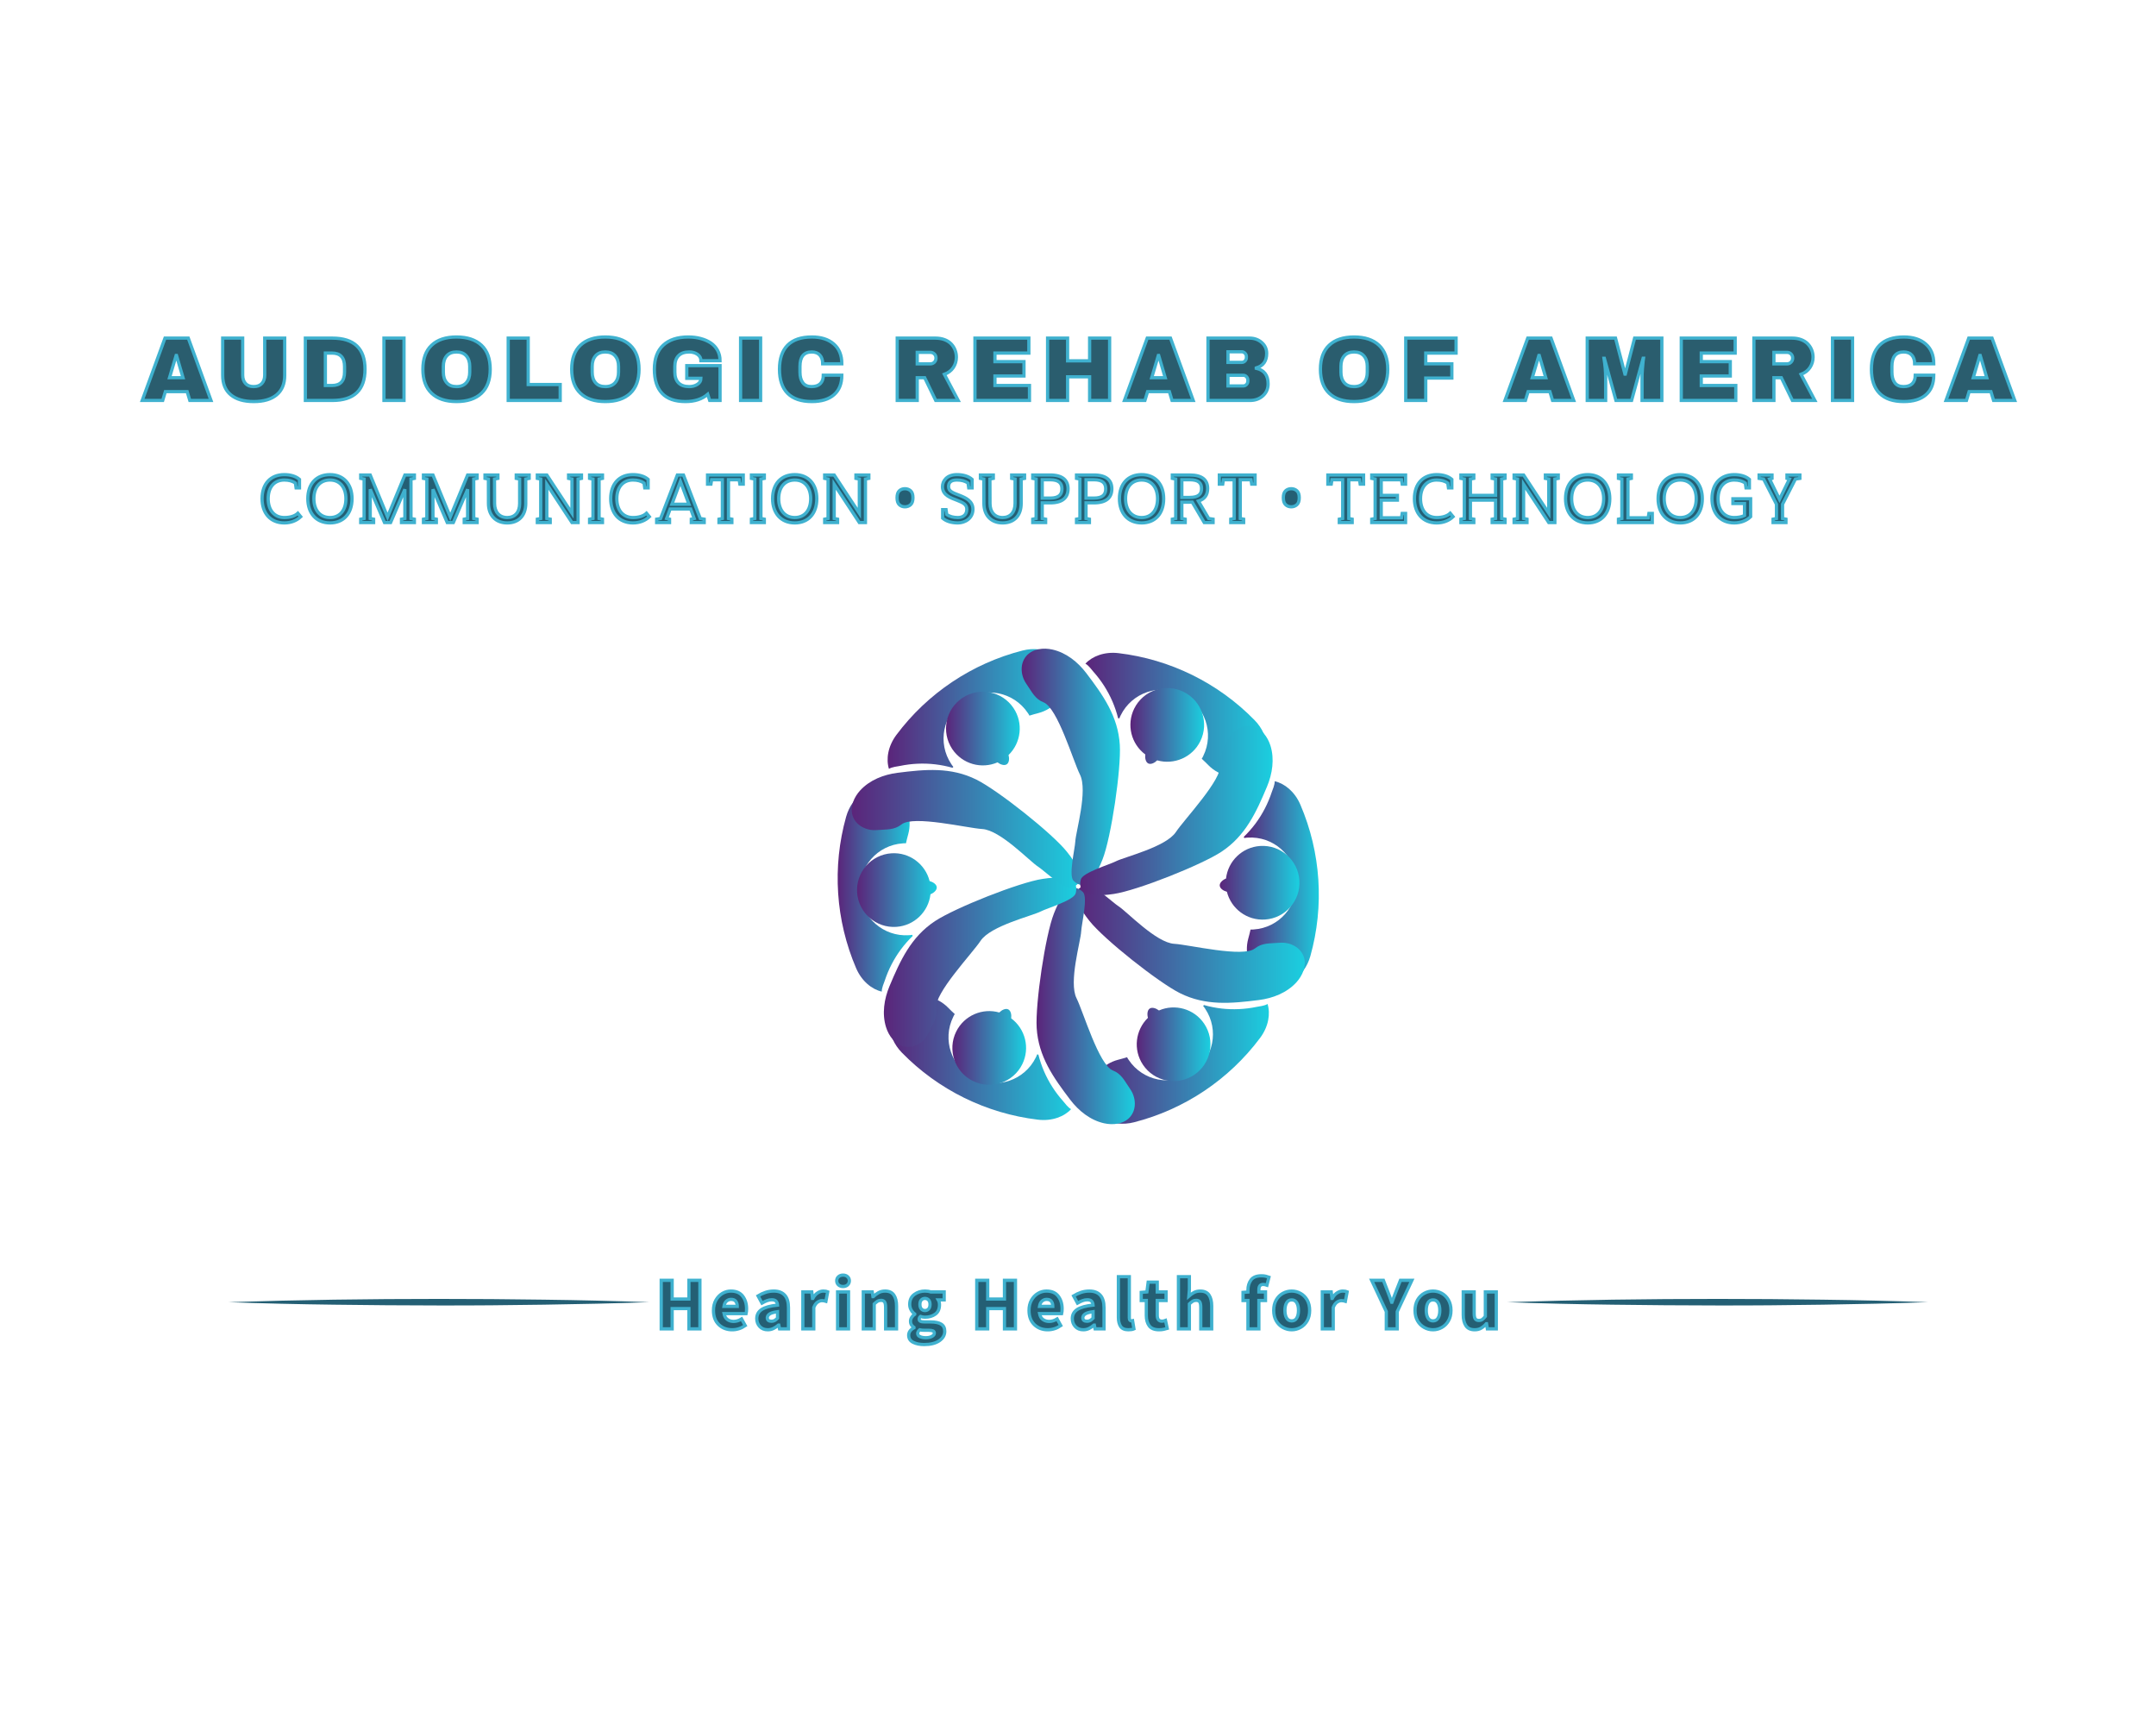 <?xml version="1.0" encoding="UTF-8" standalone="no" ?>
<!DOCTYPE svg PUBLIC "-//W3C//DTD SVG 1.1//EN" "http://www.w3.org/Graphics/SVG/1.1/DTD/svg11.dtd">
<svg xmlns="http://www.w3.org/2000/svg" xmlns:xlink="http://www.w3.org/1999/xlink" version="1.1" width="1280" height="1024" viewBox="0 0 1280 1024" xml:space="preserve">
<desc>Created with Fabric.js 5.3.0</desc>
<defs>
</defs>
<g transform="matrix(1 0 0 1 640 512)" id="background-logo"  >
<rect style="stroke: none; stroke-width: 0; stroke-dasharray: none; stroke-linecap: butt; stroke-dashoffset: 0; stroke-linejoin: miter; stroke-miterlimit: 4; fill: rgb(255,255,255); fill-rule: nonzero; opacity: 1;"  paint-order="stroke"  x="-640" y="-512" rx="0" ry="0" width="1280" height="1024" />
</g>
<g transform="matrix(1.921 0 0 1.921 640.292 219.206)" id="text-logo"  >
<g style=""  paint-order="stroke"   >
		<g transform="matrix(1 0 0 1 0 0)" id="text-logo-path-0"  >
<path style="stroke: rgb(63,177,207); stroke-width: 1; stroke-dasharray: none; stroke-linecap: butt; stroke-dashoffset: 0; stroke-linejoin: miter; stroke-miterlimit: 4; fill: rgb(42,93,110); fill-rule: nonzero; opacity: 1;"  paint-order="stroke"  transform=" translate(-289.63, 9.635)" d="M 6.6 0 L 0.27 0 L 7.31 -19.26 L 14.51 -19.26 L 21.53 0 L 14.98 0 L 14.16 -2.72 L 7.42 -2.72 L 6.6 0 Z M 10.75 -13.89 L 8.71 -7.03 L 12.88 -7.03 L 10.87 -13.89 L 10.75 -13.89 Z M 25.14 -7.75 L 25.14 -7.75 L 25.14 -19.26 L 31.32 -19.26 L 31.32 -7.83 Q 31.32 -6.22 32.19 -5.25 Q 33.06 -4.28 34.71 -4.28 Q 36.37 -4.28 37.25 -5.25 Q 38.13 -6.22 38.13 -7.83 L 38.13 -7.83 L 38.13 -19.26 L 44.31 -19.26 L 44.31 -7.75 Q 44.31 -3.8 41.81 -1.73 Q 39.32 0.34 34.74 0.34 Q 30.16 0.34 27.65 -1.73 Q 25.14 -3.8 25.14 -7.75 Z M 59.03 0 L 50.69 0 L 50.69 -19.26 L 59.03 -19.26 Q 69.13 -19.26 69.13 -9.64 L 69.13 -9.64 Q 69.13 0 59.03 0 L 59.03 0 Z M 56.87 -14.64 L 56.87 -4.62 L 58.92 -4.62 Q 62.8 -4.62 62.8 -8.79 L 62.8 -8.79 L 62.8 -10.47 Q 62.8 -14.64 58.92 -14.64 L 58.92 -14.64 L 56.87 -14.64 Z M 81.18 0 L 74.98 0 L 74.98 -19.26 L 81.18 -19.26 L 81.18 0 Z M 89.72 -2.21 Q 87.01 -4.76 87.01 -9.64 Q 87.01 -14.52 89.71 -17.06 Q 92.41 -19.61 97.4 -19.61 Q 102.39 -19.61 105.11 -17.06 Q 107.82 -14.52 107.82 -9.64 Q 107.82 -4.76 105.11 -2.21 Q 102.39 0.34 97.4 0.34 L 97.4 0.34 Q 92.43 0.34 89.72 -2.21 Z M 93.34 -10.53 L 93.34 -8.74 Q 93.34 -6.69 94.38 -5.48 Q 95.42 -4.28 97.4 -4.28 Q 99.39 -4.28 100.44 -5.49 Q 101.49 -6.7 101.49 -8.74 L 101.49 -8.74 L 101.49 -10.53 Q 101.49 -12.56 100.44 -13.77 Q 99.39 -14.98 97.4 -14.98 Q 95.42 -14.98 94.38 -13.78 Q 93.34 -12.58 93.34 -10.53 L 93.34 -10.53 Z M 129.45 0 L 113.38 0 L 113.38 -19.26 L 119.56 -19.26 L 119.56 -4.92 L 129.45 -4.92 L 129.45 0 Z M 135.71 -2.21 Q 133 -4.76 133 -9.64 Q 133 -14.52 135.7 -17.06 Q 138.4 -19.61 143.39 -19.61 Q 148.38 -19.61 151.1 -17.06 Q 153.81 -14.52 153.81 -9.64 Q 153.81 -4.76 151.1 -2.21 Q 148.38 0.34 143.39 0.34 L 143.39 0.34 Q 138.41 0.34 135.71 -2.21 Z M 139.33 -10.53 L 139.33 -8.74 Q 139.33 -6.69 140.37 -5.48 Q 141.41 -4.28 143.39 -4.28 Q 145.37 -4.28 146.43 -5.49 Q 147.48 -6.7 147.48 -8.74 L 147.48 -8.74 L 147.48 -10.53 Q 147.48 -12.56 146.43 -13.77 Q 145.37 -14.98 143.39 -14.98 Q 141.41 -14.98 140.37 -13.78 Q 139.33 -12.58 139.33 -10.53 L 139.33 -10.53 Z M 158.55 -9.64 L 158.55 -9.64 Q 158.55 -14.52 161.28 -17.06 Q 164.01 -19.61 169.05 -19.61 L 169.05 -19.61 Q 171.1 -19.61 172.87 -19.13 Q 174.63 -18.66 175.98 -17.77 Q 177.32 -16.87 178.09 -15.46 Q 178.85 -14.05 178.85 -12.29 L 178.85 -12.29 L 172.95 -12.29 Q 172.95 -13.49 171.89 -14.24 Q 170.83 -14.98 169.31 -14.98 L 169.31 -14.98 Q 167.14 -14.98 166.01 -13.82 Q 164.88 -12.66 164.88 -10.53 L 164.88 -10.53 L 164.88 -8.74 Q 164.88 -6.6 166.01 -5.44 Q 167.14 -4.28 169.31 -4.28 L 169.31 -4.28 Q 170.81 -4.28 171.88 -4.99 Q 172.95 -5.7 172.95 -6.84 L 172.95 -6.84 L 168.57 -6.84 L 168.57 -10.75 L 178.85 -10.75 L 178.85 0 L 175.65 0 L 175.04 -1.9 Q 172.43 0.34 168.16 0.34 L 168.16 0.34 Q 163.36 0.34 160.96 -2.17 Q 158.55 -4.69 158.55 -9.64 Z M 191.39 0 L 185.2 0 L 185.2 -19.26 L 191.39 -19.26 L 191.39 0 Z M 199.75 -2.18 Q 197.22 -4.7 197.22 -9.64 Q 197.22 -14.57 199.75 -17.09 Q 202.28 -19.61 207.22 -19.61 L 207.22 -19.61 Q 211.5 -19.61 213.99 -17.45 Q 216.49 -15.3 216.49 -11.33 L 216.49 -11.33 L 210.58 -11.33 Q 210.58 -13.03 209.7 -14.01 Q 208.82 -14.98 207.19 -14.98 L 207.19 -14.98 Q 203.55 -14.98 203.55 -10.53 L 203.55 -10.53 L 203.55 -8.74 Q 203.55 -6.66 204.44 -5.47 Q 205.32 -4.28 207.14 -4.28 L 207.14 -4.28 Q 208.93 -4.28 209.85 -5.2 Q 210.77 -6.13 210.77 -7.81 L 210.77 -7.81 L 216.49 -7.81 Q 216.49 -3.86 214.07 -1.76 Q 211.65 0.34 207.22 0.34 L 207.22 0.34 Q 202.28 0.34 199.75 -2.18 Z M 239.79 0 L 233.61 0 L 233.61 -19.26 L 245.4 -19.26 Q 246.96 -19.26 248.22 -18.79 Q 249.47 -18.31 250.26 -17.49 Q 251.05 -16.67 251.47 -15.61 Q 251.89 -14.55 251.89 -13.36 L 251.89 -13.36 Q 251.89 -11.61 250.94 -10.17 Q 249.98 -8.74 248.18 -8.07 L 248.18 -8.07 L 252.45 0 L 245.51 0 L 242.09 -7.03 L 239.79 -7.03 L 239.79 0 Z M 239.79 -14.86 L 239.79 -11.31 L 243.85 -11.31 Q 244.58 -11.31 245.09 -11.82 Q 245.59 -12.33 245.59 -13.1 Q 245.59 -13.86 245.09 -14.36 Q 244.58 -14.86 243.85 -14.86 L 243.85 -14.86 L 239.79 -14.86 Z M 274.48 0 L 257.63 0 L 257.63 -19.26 L 274.29 -19.26 L 274.29 -14.64 L 263.81 -14.64 L 263.81 -11.99 L 272.78 -11.99 L 272.78 -7.56 L 263.81 -7.56 L 263.81 -4.62 L 274.48 -4.62 L 274.48 0 Z M 286.26 0 L 280.08 0 L 280.08 -19.26 L 286.26 -19.26 L 286.26 -12.24 L 293.07 -12.24 L 293.07 -19.26 L 299.25 -19.26 L 299.25 0 L 293.07 0 L 293.07 -7.31 L 286.26 -7.31 L 286.26 0 Z M 310.16 0 L 303.83 0 L 310.87 -19.26 L 318.06 -19.26 L 325.09 0 L 318.54 0 L 317.72 -2.72 L 310.98 -2.72 L 310.16 0 Z M 314.3 -13.89 L 312.26 -7.03 L 316.43 -7.03 L 314.42 -13.89 L 314.3 -13.89 Z M 342.64 0 L 329.65 0 L 329.65 -19.26 L 342.48 -19.26 Q 344.69 -19.26 346.24 -17.92 Q 347.79 -16.58 347.79 -14.53 L 347.79 -14.53 Q 347.79 -10.99 344.57 -10.05 L 344.57 -10.05 L 344.57 -9.94 Q 348.23 -9.11 348.23 -5.13 L 348.23 -5.13 Q 348.23 -2.86 346.62 -1.43 Q 345.02 0 342.64 0 L 342.64 0 Z M 335.83 -7.78 L 335.83 -4.48 L 340.53 -4.48 Q 341.14 -4.48 341.55 -4.92 Q 341.97 -5.35 341.97 -5.99 L 341.97 -5.99 L 341.97 -6.28 Q 341.97 -6.9 341.55 -7.34 Q 341.14 -7.78 340.53 -7.78 L 340.53 -7.78 L 335.83 -7.78 Z M 335.83 -15.04 L 335.83 -11.76 L 340.08 -11.76 Q 340.68 -11.76 341.1 -12.2 Q 341.52 -12.65 341.52 -13.28 L 341.52 -13.28 L 341.52 -13.55 Q 341.52 -14.15 341.09 -14.59 Q 340.67 -15.04 340.08 -15.04 L 340.08 -15.04 L 335.83 -15.04 Z M 367.11 -2.21 Q 364.4 -4.76 364.4 -9.64 Q 364.4 -14.52 367.1 -17.06 Q 369.8 -19.61 374.79 -19.61 Q 379.78 -19.61 382.5 -17.06 Q 385.21 -14.52 385.21 -9.64 Q 385.21 -4.76 382.5 -2.21 Q 379.78 0.34 374.79 0.34 L 374.79 0.34 Q 369.81 0.34 367.11 -2.21 Z M 370.73 -10.53 L 370.73 -8.74 Q 370.73 -6.69 371.77 -5.48 Q 372.81 -4.28 374.79 -4.28 Q 376.77 -4.28 377.83 -5.49 Q 378.88 -6.7 378.88 -8.74 L 378.88 -8.74 L 378.88 -10.53 Q 378.88 -12.56 377.83 -13.77 Q 376.77 -14.98 374.79 -14.98 Q 372.81 -14.98 371.77 -13.78 Q 370.73 -12.58 370.73 -10.53 L 370.73 -10.53 Z M 396.95 0 L 390.77 0 L 390.77 -19.26 L 406.33 -19.26 L 406.33 -14.64 L 396.95 -14.64 L 396.95 -11.33 L 405.02 -11.33 L 405.02 -6.92 L 396.95 -6.92 L 396.95 0 Z M 427.76 0 L 421.43 0 L 428.47 -19.26 L 435.67 -19.26 L 442.69 0 L 436.14 0 L 435.32 -2.72 L 428.58 -2.72 L 427.76 0 Z M 431.91 -13.89 L 429.87 -7.03 L 434.04 -7.03 L 432.03 -13.89 L 431.91 -13.89 Z M 452.55 0 L 446.86 0 L 446.86 -19.26 L 455.6 -19.26 L 458.51 -8.15 L 458.62 -8.15 L 461.5 -19.26 L 469.92 -19.26 L 469.92 0 L 463.8 0 L 463.8 -6.95 Q 463.8 -8.24 463.91 -9.77 Q 464.02 -11.29 464.13 -12.17 L 464.13 -12.17 L 464.25 -13.04 L 464.13 -13.04 L 460.57 0 L 455.73 0 L 452.15 -13.02 L 452.04 -13.02 Q 452.55 -9.86 452.55 -6.95 L 452.55 -6.95 L 452.55 0 Z M 492.77 0 L 475.92 0 L 475.92 -19.26 L 492.58 -19.26 L 492.58 -14.64 L 482.1 -14.64 L 482.1 -11.99 L 491.07 -11.99 L 491.07 -7.56 L 482.1 -7.56 L 482.1 -4.62 L 492.77 -4.62 L 492.77 0 Z M 504.55 0 L 498.37 0 L 498.37 -19.26 L 510.16 -19.26 Q 511.72 -19.26 512.97 -18.79 Q 514.23 -18.31 515.02 -17.49 Q 515.8 -16.67 516.23 -15.61 Q 516.65 -14.55 516.65 -13.36 L 516.65 -13.36 Q 516.65 -11.61 515.69 -10.17 Q 514.74 -8.74 512.93 -8.07 L 512.93 -8.07 L 517.21 0 L 510.27 0 L 506.85 -7.03 L 504.55 -7.03 L 504.55 0 Z M 504.55 -14.86 L 504.55 -11.31 L 508.61 -11.31 Q 509.34 -11.31 509.84 -11.82 Q 510.35 -12.33 510.35 -13.1 Q 510.35 -13.86 509.84 -14.36 Q 509.34 -14.86 508.61 -14.86 L 508.61 -14.86 L 504.55 -14.86 Z M 528.86 0 L 522.66 0 L 522.66 -19.26 L 528.86 -19.26 L 528.86 0 Z M 537.22 -2.18 Q 534.69 -4.7 534.69 -9.64 Q 534.69 -14.57 537.22 -17.09 Q 539.75 -19.61 544.69 -19.61 L 544.69 -19.61 Q 548.97 -19.61 551.46 -17.45 Q 553.96 -15.3 553.96 -11.33 L 553.96 -11.33 L 548.05 -11.33 Q 548.05 -13.03 547.17 -14.01 Q 546.29 -14.98 544.66 -14.98 L 544.66 -14.98 Q 541.02 -14.98 541.02 -10.53 L 541.02 -10.53 L 541.02 -8.74 Q 541.02 -6.66 541.91 -5.47 Q 542.79 -4.28 544.61 -4.28 L 544.61 -4.28 Q 546.4 -4.28 547.32 -5.2 Q 548.24 -6.13 548.24 -7.81 L 548.24 -7.81 L 553.96 -7.81 Q 553.96 -3.86 551.54 -1.76 Q 549.12 0.34 544.69 0.34 L 544.69 0.34 Q 539.75 0.34 537.22 -2.18 Z M 564.06 0 L 557.73 0 L 564.77 -19.26 L 571.96 -19.26 L 578.99 0 L 572.44 0 L 571.62 -2.72 L 564.88 -2.72 L 564.06 0 Z M 568.2 -13.89 L 566.16 -7.03 L 570.33 -7.03 L 568.32 -13.89 L 568.2 -13.89 Z" stroke-linecap="round" />
</g>
</g>
</g>
<g transform="matrix(1.921 0 0 1.921 612.077 296.085)" id="tagline-4aa7fed2-88ec-4bc4-9c1f-56b8cf317a94-logo"  >
<g style=""  paint-order="stroke"   >
		<g transform="matrix(1 0 0 1 0 0)" id="tagline-4aa7fed2-88ec-4bc4-9c1f-56b8cf317a94-logo-path-0"  >
<path style="stroke: rgb(63,177,207); stroke-width: 1; stroke-dasharray: none; stroke-linecap: butt; stroke-dashoffset: 0; stroke-linejoin: miter; stroke-miterlimit: 4; fill: rgb(36,95,116); fill-rule: nonzero; opacity: 1;"  paint-order="stroke"  transform=" translate(-238.095, 7.35)" d="M 12.03 -13.34 C 10.94 -14.3 9.3 -14.81 7.33 -14.81 C 3.17 -14.81 0.46 -12.05 0.46 -7.37 C 0.46 -2.9 3.07 0.11 7.33 0.11 C 9.45 0.11 11.17 -0.63 12.41 -1.81 L 11.53 -2.88 C 10.54 -1.95 9.01 -1.55 7.33 -1.55 C 4.22 -1.55 2.35 -3.89 2.35 -7.37 C 2.35 -11 4.31 -13.15 7.33 -13.15 C 8.71 -13.15 9.87 -12.85 10.77 -12.18 L 10.98 -10.71 L 12.03 -10.71 Z M 21.46 0.11 C 25.56 0.11 28.27 -2.69 28.27 -7.37 C 28.27 -11.82 25.7 -14.81 21.46 -14.81 C 17.3 -14.81 14.6 -12.05 14.6 -7.37 C 14.6 -2.9 17.2 0.11 21.46 0.11 Z M 16.48 -7.37 C 16.48 -11 18.44 -13.15 21.46 -13.15 C 24.53 -13.15 26.38 -10.84 26.38 -7.37 C 26.38 -3.74 24.42 -1.55 21.46 -1.55 C 18.35 -1.55 16.48 -3.89 16.48 -7.37 Z M 30.95 0 L 34.94 0 L 34.94 -1.05 L 33.89 -1.26 L 33.89 -10.29 L 38.3 0 L 40.19 0 L 44.6 -10.29 L 44.6 -1.26 L 43.55 -1.05 L 43.55 0 L 47.54 0 L 47.54 -1.05 L 46.49 -1.26 L 46.49 -13.44 L 47.54 -13.65 L 47.54 -14.7 L 44.6 -14.7 L 39.25 -1.76 L 33.89 -14.7 L 30.95 -14.7 L 30.95 -13.65 L 32 -13.44 L 32 -1.26 L 30.95 -1.05 Z M 50.34 0 L 54.33 0 L 54.33 -1.05 L 53.28 -1.26 L 53.28 -10.29 L 57.69 0 L 59.58 0 L 63.99 -10.29 L 63.99 -1.26 L 62.94 -1.05 L 62.94 0 L 66.93 0 L 66.93 -1.05 L 65.88 -1.26 L 65.88 -13.44 L 66.93 -13.65 L 66.93 -14.7 L 63.99 -14.7 L 58.63 -1.76 L 53.28 -14.7 L 50.34 -14.7 L 50.34 -13.65 L 51.39 -13.44 L 51.39 -1.26 L 50.34 -1.05 Z M 76.23 0.11 C 79.67 0.11 81.96 -2.06 81.96 -5.9 L 81.96 -13.44 L 83.01 -13.65 L 83.01 -14.7 L 79.02 -14.7 L 79.02 -13.65 L 80.07 -13.44 L 80.07 -5.9 C 80.07 -3.11 78.54 -1.55 76.23 -1.55 C 73.79 -1.55 72.32 -3.26 72.32 -5.9 L 72.3 -13.44 L 73.35 -13.65 L 73.35 -14.7 L 69.36 -14.7 L 69.36 -13.65 L 70.41 -13.44 L 70.43 -5.9 C 70.43 -2.27 72.64 0.11 76.23 0.11 Z M 86.58 -13.44 L 86.58 -1.26 L 85.53 -1.05 L 85.53 0 L 89.52 0 L 89.52 -1.05 L 88.47 -1.26 L 88.47 -11.82 L 96.24 0 L 98.13 0 L 98.13 -13.44 L 99.18 -13.65 L 99.18 -14.7 L 95.19 -14.7 L 95.19 -13.65 L 96.24 -13.44 L 96.24 -2.88 L 88.47 -14.7 L 85.53 -14.7 L 85.53 -13.65 Z M 102.73 -13.44 L 102.73 -1.26 L 101.68 -1.05 L 101.68 0 L 105.67 0 L 105.67 -1.05 L 104.62 -1.26 L 104.62 -13.44 L 105.67 -13.65 L 105.67 -14.7 L 101.68 -14.7 L 101.68 -13.65 Z M 119.78 -13.34 C 118.69 -14.3 117.05 -14.81 115.08 -14.81 C 110.92 -14.81 108.21 -12.05 108.21 -7.37 C 108.21 -2.9 110.82 0.11 115.08 0.11 C 117.2 0.11 118.92 -0.63 120.16 -1.81 L 119.28 -2.88 C 118.29 -1.95 116.76 -1.55 115.08 -1.55 C 111.97 -1.55 110.1 -3.89 110.1 -7.37 C 110.1 -11 112.06 -13.15 115.08 -13.15 C 116.47 -13.15 117.62 -12.85 118.52 -12.18 L 118.73 -10.71 L 119.78 -10.71 Z M 122.41 0 L 126.4 0 L 126.4 -1.05 L 125.5 -1.26 L 126.59 -4.2 L 132.93 -4.2 L 134.02 -1.26 L 133.12 -1.05 L 133.12 0 L 137.11 0 L 137.11 -1.05 L 135.89 -1.26 L 130.7 -14.7 L 128.81 -14.7 L 123.63 -1.26 L 122.41 -1.05 Z M 127.13 -5.67 L 129.76 -12.73 L 132.38 -5.67 Z M 149.18 -14.7 L 138.14 -14.7 L 138.14 -11.87 L 139.19 -11.87 L 139.4 -13.23 L 142.72 -13.23 L 142.72 -1.26 L 141.67 -1.05 L 141.67 0 L 145.66 0 L 145.66 -1.05 L 144.61 -1.26 L 144.61 -13.23 L 147.92 -13.23 L 148.13 -11.87 L 149.18 -11.87 Z M 152.75 -13.44 L 152.75 -1.26 L 151.7 -1.05 L 151.7 0 L 155.69 0 L 155.69 -1.05 L 154.64 -1.26 L 154.64 -13.44 L 155.69 -13.65 L 155.69 -14.7 L 151.7 -14.7 L 151.7 -13.65 Z M 165.1 0.11 C 169.2 0.11 171.91 -2.69 171.91 -7.37 C 171.91 -11.82 169.34 -14.81 165.1 -14.81 C 160.94 -14.81 158.24 -12.05 158.24 -7.37 C 158.24 -2.9 160.84 0.11 165.1 0.11 Z M 160.13 -7.37 C 160.13 -11 162.08 -13.15 165.1 -13.15 C 168.17 -13.15 170.02 -10.84 170.02 -7.37 C 170.02 -3.74 168.06 -1.55 165.1 -1.55 C 161.99 -1.55 160.13 -3.89 160.13 -7.37 Z M 175.39 -13.44 L 175.39 -1.26 L 174.34 -1.05 L 174.34 0 L 178.33 0 L 178.33 -1.05 L 177.28 -1.26 L 177.28 -11.82 L 185.05 0 L 186.94 0 L 186.94 -13.44 L 187.99 -13.65 L 187.99 -14.7 L 184 -14.7 L 184 -13.65 L 185.05 -13.44 L 185.05 -2.88 L 177.28 -14.7 L 174.34 -14.7 L 174.34 -13.65 Z M 196.71 -7.67 L 196.71 -7.67 Q 196.71 -9.18 197.41 -9.82 Q 198.11 -10.46 199.14 -10.46 L 199.14 -10.46 Q 200.17 -10.46 200.9 -9.82 Q 201.62 -9.18 201.62 -7.67 L 201.62 -7.67 Q 201.62 -6.17 200.9 -5.52 Q 200.17 -4.87 199.14 -4.87 L 199.14 -4.87 Q 198.11 -4.87 197.41 -5.52 Q 196.71 -6.17 196.71 -7.67 Z M 215.5 0.11 C 217.69 0.11 220.16 -1.28 220.16 -4.12 C 220.16 -6.66 217.9 -7.67 216.09 -8.38 C 214.12 -9.16 212.63 -9.58 212.63 -11.07 C 212.63 -12.26 213.21 -13.15 215.21 -13.15 C 216.59 -13.15 217.75 -12.85 218.65 -12.18 L 218.86 -10.71 L 219.91 -10.71 L 219.91 -13.34 C 218.82 -14.3 217.18 -14.81 215.21 -14.81 C 212.1 -14.81 210.74 -12.89 210.74 -11.07 C 210.74 -8.36 213.44 -7.6 215.38 -6.83 C 217.01 -6.17 218.27 -5.65 218.27 -4.12 C 218.27 -2.29 216.99 -1.55 215.5 -1.55 C 214.12 -1.55 212.96 -1.85 212.06 -2.52 L 211.85 -3.99 L 210.8 -3.99 L 210.8 -1.36 C 211.89 -0.4 213.53 0.11 215.5 0.11 Z M 229.34 0.11 C 232.79 0.11 235.07 -2.06 235.07 -5.9 L 235.07 -13.44 L 236.12 -13.65 L 236.12 -14.7 L 232.13 -14.7 L 232.13 -13.65 L 233.18 -13.44 L 233.18 -5.9 C 233.18 -3.11 231.65 -1.55 229.34 -1.55 C 226.91 -1.55 225.44 -3.26 225.44 -5.9 L 225.41 -13.44 L 226.46 -13.65 L 226.46 -14.7 L 222.47 -14.7 L 222.47 -13.65 L 223.52 -13.44 L 223.55 -5.9 C 223.55 -2.27 225.75 0.11 229.34 0.11 Z M 238.64 0 L 242.63 0 L 242.63 -1.05 L 241.58 -1.26 L 241.58 -6.09 L 244.02 -6.09 C 247.86 -6.09 249.56 -7.71 249.56 -10.42 C 249.56 -13 247.97 -14.7 244.02 -14.7 L 238.64 -14.7 L 238.64 -13.65 L 239.69 -13.44 L 239.69 -1.26 L 238.64 -1.05 Z M 241.58 -7.56 L 241.58 -13.23 L 244.02 -13.23 C 246.71 -13.23 247.67 -12.16 247.67 -10.42 C 247.67 -8.69 246.77 -7.56 244.02 -7.56 Z M 252.17 0 L 256.16 0 L 256.16 -1.05 L 255.11 -1.26 L 255.11 -6.09 L 257.54 -6.09 C 261.39 -6.09 263.09 -7.71 263.09 -10.42 C 263.09 -13 261.49 -14.7 257.54 -14.7 L 252.17 -14.7 L 252.17 -13.65 L 253.22 -13.44 L 253.22 -1.26 L 252.17 -1.05 Z M 255.11 -7.56 L 255.11 -13.23 L 257.54 -13.23 C 260.23 -13.23 261.2 -12.16 261.2 -10.42 C 261.2 -8.69 260.3 -7.56 257.54 -7.56 Z M 272.31 0.11 C 276.4 0.11 279.11 -2.69 279.11 -7.37 C 279.11 -11.82 276.55 -14.81 272.31 -14.81 C 268.15 -14.81 265.44 -12.05 265.44 -7.37 C 265.44 -2.9 268.04 0.11 272.31 0.11 Z M 267.33 -7.37 C 267.33 -11 269.28 -13.15 272.31 -13.15 C 275.37 -13.15 277.22 -10.84 277.22 -7.37 C 277.22 -3.74 275.27 -1.55 272.31 -1.55 C 269.2 -1.55 267.33 -3.89 267.33 -7.37 Z M 281.78 0 L 285.77 0 L 285.77 -1.05 L 284.72 -1.26 L 284.72 -6.3 L 287.15 -6.3 C 287.43 -6.3 287.68 -6.3 287.93 -6.32 L 291.65 0 L 294.38 0 L 294.38 -1.05 L 293.01 -1.26 L 289.84 -6.64 C 291.8 -7.22 292.7 -8.55 292.7 -10.52 C 292.7 -13.1 291.1 -14.7 287.15 -14.7 L 281.78 -14.7 L 281.78 -13.65 L 282.83 -13.44 L 282.83 -1.26 L 281.78 -1.05 Z M 284.72 -7.77 L 284.72 -13.23 L 287.15 -13.23 C 289.84 -13.23 290.81 -12.26 290.81 -10.52 C 290.81 -8.8 289.91 -7.77 287.15 -7.77 Z M 307.36 -14.7 L 296.31 -14.7 L 296.31 -11.87 L 297.36 -11.87 L 297.57 -13.23 L 300.89 -13.23 L 300.89 -1.26 L 299.84 -1.05 L 299.84 0 L 303.83 0 L 303.83 -1.05 L 302.78 -1.26 L 302.78 -13.23 L 306.1 -13.23 L 306.31 -11.87 L 307.36 -11.87 Z M 316.09 -7.67 L 316.09 -7.67 Q 316.09 -9.18 316.8 -9.82 Q 317.5 -10.46 318.53 -10.46 L 318.53 -10.46 Q 319.56 -10.46 320.28 -9.82 Q 321.01 -9.18 321.01 -7.67 L 321.01 -7.67 Q 321.01 -6.17 320.28 -5.52 Q 319.56 -4.87 318.53 -4.87 L 318.53 -4.87 Q 317.5 -4.87 316.8 -5.52 Q 316.09 -6.17 316.09 -7.67 Z M 340.89 -14.7 L 329.85 -14.7 L 329.85 -11.87 L 330.9 -11.87 L 331.11 -13.23 L 334.43 -13.23 L 334.43 -1.26 L 333.38 -1.05 L 333.38 0 L 337.37 0 L 337.37 -1.05 L 336.32 -1.26 L 336.32 -13.23 L 339.63 -13.23 L 339.84 -11.87 L 340.89 -11.87 Z M 344.46 -13.44 L 344.46 -1.26 L 343.41 -1.05 L 343.41 0 L 353.87 0 L 353.87 -2.83 L 352.82 -2.83 L 352.61 -1.47 L 346.35 -1.47 L 346.35 -6.93 L 351.35 -6.93 L 351.35 -8.4 L 346.35 -8.4 L 346.35 -13.23 L 352.61 -13.23 L 352.82 -11.87 L 353.87 -11.87 L 353.87 -14.7 L 343.41 -14.7 L 343.41 -13.65 Z M 368.17 -13.34 C 367.08 -14.3 365.44 -14.81 363.47 -14.81 C 359.31 -14.81 356.6 -12.05 356.6 -7.37 C 356.6 -2.9 359.21 0.11 363.47 0.11 C 365.59 0.11 367.31 -0.63 368.55 -1.81 L 367.67 -2.88 C 366.68 -1.95 365.15 -1.55 363.47 -1.55 C 360.36 -1.55 358.49 -3.89 358.49 -7.37 C 358.49 -11 360.44 -13.15 363.47 -13.15 C 364.85 -13.15 366.01 -12.85 366.91 -12.18 L 367.12 -10.71 L 368.17 -10.71 Z M 372.02 -13.44 L 372.02 -1.26 L 370.97 -1.05 L 370.97 0 L 374.96 0 L 374.96 -1.05 L 373.91 -1.26 L 373.91 -6.93 L 381.68 -6.93 L 381.68 -1.26 L 380.63 -1.05 L 380.63 0 L 384.62 0 L 384.62 -1.05 L 383.57 -1.26 L 383.57 -13.44 L 384.62 -13.65 L 384.62 -14.7 L 380.63 -14.7 L 380.63 -13.65 L 381.68 -13.44 L 381.68 -8.4 L 373.91 -8.4 L 373.91 -13.44 L 374.96 -13.65 L 374.96 -14.7 L 370.97 -14.7 L 370.97 -13.65 Z M 388.46 -13.44 L 388.46 -1.26 L 387.41 -1.05 L 387.41 0 L 391.4 0 L 391.4 -1.05 L 390.35 -1.26 L 390.35 -11.82 L 398.12 0 L 400.01 0 L 400.01 -13.44 L 401.06 -13.65 L 401.06 -14.7 L 397.07 -14.7 L 397.07 -13.65 L 398.12 -13.44 L 398.12 -2.88 L 390.35 -14.7 L 387.41 -14.7 L 387.41 -13.65 Z M 410.17 0.11 C 414.27 0.11 416.98 -2.69 416.98 -7.37 C 416.98 -11.82 414.41 -14.81 410.17 -14.81 C 406.01 -14.81 403.31 -12.05 403.31 -7.37 C 403.31 -2.9 405.91 0.11 410.17 0.11 Z M 405.2 -7.37 C 405.2 -11 407.15 -13.15 410.17 -13.15 C 413.24 -13.15 415.09 -10.84 415.09 -7.37 C 415.09 -3.74 413.13 -1.55 410.17 -1.55 C 407.06 -1.55 405.2 -3.89 405.2 -7.37 Z M 420.71 -13.44 L 420.71 -1.26 L 419.66 -1.05 L 419.66 0 L 430.12 0 L 430.12 -2.83 L 429.07 -2.83 L 428.86 -1.47 L 422.6 -1.47 L 422.6 -13.44 L 423.65 -13.65 L 423.65 -14.7 L 419.66 -14.7 L 419.66 -13.65 Z M 438.77 0.11 C 442.87 0.11 445.58 -2.69 445.58 -7.37 C 445.58 -11.82 443.02 -14.81 438.77 -14.81 C 434.62 -14.81 431.91 -12.05 431.91 -7.37 C 431.91 -2.9 434.51 0.11 438.77 0.11 Z M 433.8 -7.37 C 433.8 -11 435.75 -13.15 438.77 -13.15 C 441.84 -13.15 443.69 -10.84 443.69 -7.37 C 443.69 -3.74 441.74 -1.55 438.77 -1.55 C 435.67 -1.55 433.8 -3.89 433.8 -7.37 Z M 460.13 -13.34 C 459.04 -14.3 457.4 -14.81 455.43 -14.81 C 451.27 -14.81 448.56 -12.05 448.56 -7.37 C 448.56 -2.9 451.16 0.11 455.43 0.11 C 457.55 0.11 459.27 -0.63 460.51 -1.81 L 460.51 -7.35 L 455.03 -7.35 L 455.03 -5.88 L 458.62 -5.88 L 458.62 -2.18 C 457.72 -1.74 456.6 -1.55 455.43 -1.55 C 452.32 -1.55 450.45 -3.89 450.45 -7.37 C 450.45 -11 452.4 -13.15 455.43 -13.15 C 456.81 -13.15 457.97 -12.85 458.87 -12.18 L 459.08 -10.71 L 460.13 -10.71 Z M 464.52 -13.44 L 468.49 -5.67 L 468.49 -1.26 L 467.44 -1.05 L 467.44 0 L 471.43 0 L 471.43 -1.05 L 470.38 -1.26 L 470.38 -5.67 L 474.35 -13.44 L 475.73 -13.65 L 475.73 -14.7 L 471.74 -14.7 L 471.74 -13.65 L 472.5 -13.44 L 469.43 -7.18 L 466.37 -13.44 L 467.12 -13.65 L 467.12 -14.7 L 463.13 -14.7 L 463.13 -13.65 Z" stroke-linecap="round" />
</g>
</g>
</g>
<g transform="matrix(1.921 0 0 1.921 640.445 777.546)" id="tagline-23d577fb-13e1-4630-85fd-5668261d0acb-logo"  >
<g style=""  paint-order="stroke"   >
		<g transform="matrix(1 0 0 1 0 0)" id="tagline-23d577fb-13e1-4630-85fd-5668261d0acb-logo-path-0"  >
<path style="stroke: rgb(63,177,207); stroke-width: 1; stroke-dasharray: none; stroke-linecap: butt; stroke-dashoffset: 0; stroke-linejoin: miter; stroke-miterlimit: 4; fill: rgb(36,95,116); fill-rule: nonzero; opacity: 1;"  paint-order="stroke"  transform=" translate(-130.81, 5.88)" d="M 5.15 0 L 1.77 0 L 1.77 -15 L 5.15 -15 L 5.15 -9.22 L 10.33 -9.22 L 10.33 -15 L 13.73 -15 L 13.73 0 L 10.33 0 L 10.33 -6.26 L 5.15 -6.26 L 5.15 0 Z M 23.69 0.28 L 23.69 0.28 Q 21.23 0.28 19.57 -1.3 Q 17.92 -2.88 17.92 -5.7 L 17.92 -5.7 Q 17.92 -7.54 18.69 -8.89 Q 19.46 -10.23 20.69 -10.96 Q 21.92 -11.68 23.3 -11.68 L 23.3 -11.68 Q 25.74 -11.68 26.94 -10.11 Q 28.15 -8.53 28.15 -6.21 L 28.15 -6.21 Q 28.15 -5.27 28.01 -4.71 L 28.01 -4.71 L 21.18 -4.71 Q 21.41 -3.47 22.22 -2.89 Q 23.02 -2.3 24.15 -2.3 L 24.15 -2.3 Q 25.37 -2.3 26.61 -3.06 L 26.61 -3.06 L 27.74 -1.01 Q 25.85 0.28 23.69 0.28 Z M 21.16 -6.95 L 21.16 -6.95 L 25.28 -6.95 Q 25.28 -7.89 24.83 -8.5 Q 24.38 -9.11 23.37 -9.11 L 23.37 -9.11 Q 22.56 -9.11 21.94 -8.57 Q 21.32 -8.03 21.16 -6.95 Z M 35.86 -2.35 L 35.86 -2.35 Q 36.43 -2.35 36.86 -2.6 Q 37.28 -2.85 37.72 -3.31 L 37.72 -3.31 L 37.72 -5.31 Q 35.93 -5.06 35.24 -4.58 Q 34.55 -4.09 34.55 -3.43 L 34.55 -3.43 Q 34.55 -2.35 35.86 -2.35 Z M 34.71 0.28 L 34.71 0.28 Q 33.14 0.28 32.22 -0.72 Q 31.3 -1.72 31.3 -3.17 L 31.3 -3.17 Q 31.3 -4.97 32.82 -5.98 Q 34.34 -6.99 37.72 -7.34 L 37.72 -7.34 Q 37.67 -8.1 37.27 -8.54 Q 36.87 -8.99 35.93 -8.99 L 35.93 -8.99 Q 35.21 -8.99 34.48 -8.72 Q 33.74 -8.44 32.91 -7.96 L 32.91 -7.96 L 31.69 -10.19 Q 32.77 -10.86 33.99 -11.27 Q 35.21 -11.68 36.57 -11.68 L 36.57 -11.68 Q 38.75 -11.68 39.93 -10.42 Q 41.1 -9.15 41.1 -6.53 L 41.1 -6.53 L 41.1 0 L 38.34 0 L 38.11 -1.17 L 38.02 -1.17 Q 37.28 -0.53 36.48 -0.13 Q 35.67 0.28 34.71 0.28 Z M 48.92 0 L 45.54 0 L 45.54 -11.41 L 48.3 -11.41 L 48.53 -9.41 L 48.62 -9.41 Q 49.24 -10.56 50.12 -11.12 Q 50.99 -11.68 51.87 -11.68 L 51.87 -11.68 Q 52.35 -11.68 52.66 -11.62 Q 52.97 -11.55 53.22 -11.45 L 53.22 -11.45 L 52.67 -8.53 Q 52.37 -8.63 52.08 -8.67 Q 51.8 -8.72 51.43 -8.72 L 51.43 -8.72 Q 50.78 -8.72 50.08 -8.25 Q 49.38 -7.77 48.92 -6.62 L 48.92 -6.62 L 48.92 0 Z M 57.96 -13.09 L 57.96 -13.09 Q 57.11 -13.09 56.56 -13.58 Q 56.01 -14.08 56.01 -14.86 L 56.01 -14.86 Q 56.01 -15.64 56.56 -16.12 Q 57.11 -16.61 57.96 -16.61 L 57.96 -16.61 Q 58.83 -16.61 59.37 -16.12 Q 59.91 -15.64 59.91 -14.86 L 59.91 -14.86 Q 59.91 -14.08 59.37 -13.58 Q 58.83 -13.09 57.96 -13.09 Z M 59.66 0 L 56.28 0 L 56.28 -11.41 L 59.66 -11.41 L 59.66 0 Z M 67.6 0 L 64.22 0 L 64.22 -11.41 L 66.98 -11.41 L 67.21 -9.96 L 67.3 -9.96 Q 68.01 -10.65 68.91 -11.17 Q 69.81 -11.68 70.95 -11.68 L 70.95 -11.68 Q 72.82 -11.68 73.66 -10.45 Q 74.5 -9.22 74.5 -7.08 L 74.5 -7.08 L 74.5 0 L 71.12 0 L 71.12 -6.65 Q 71.12 -7.89 70.78 -8.35 Q 70.45 -8.81 69.71 -8.81 L 69.71 -8.81 Q 69.07 -8.81 68.61 -8.52 Q 68.15 -8.23 67.6 -7.71 L 67.6 -7.71 L 67.6 0 Z M 83.28 -5.66 L 83.28 -5.66 Q 83.95 -5.66 84.4 -6.14 Q 84.85 -6.62 84.85 -7.57 L 84.85 -7.57 Q 84.85 -8.46 84.4 -8.94 Q 83.95 -9.41 83.28 -9.41 L 83.28 -9.41 Q 82.62 -9.41 82.17 -8.95 Q 81.72 -8.49 81.72 -7.57 L 81.72 -7.57 Q 81.72 -6.62 82.17 -6.14 Q 82.62 -5.66 83.28 -5.66 Z M 83.03 4.85 L 83.03 4.85 Q 81.03 4.85 79.64 4.16 Q 78.25 3.47 78.25 1.96 L 78.25 1.96 Q 78.25 0.57 79.88 -0.34 L 79.88 -0.34 L 79.88 -0.44 Q 79.44 -0.74 79.13 -1.2 Q 78.82 -1.66 78.82 -2.37 L 78.82 -2.37 Q 78.82 -2.99 79.19 -3.56 Q 79.56 -4.14 80.11 -4.51 L 80.11 -4.51 L 80.11 -4.6 Q 79.51 -5.01 79.04 -5.8 Q 78.57 -6.58 78.57 -7.57 L 78.57 -7.57 Q 78.57 -9.61 80.01 -10.65 Q 81.44 -11.68 83.28 -11.68 L 83.28 -11.68 Q 84.3 -11.68 85.05 -11.41 L 85.05 -11.41 L 89.22 -11.41 L 89.22 -8.95 L 87.4 -8.95 Q 87.77 -8.33 87.77 -7.45 L 87.77 -7.45 Q 87.77 -5.47 86.47 -4.54 Q 85.17 -3.61 83.28 -3.61 L 83.28 -3.61 Q 82.62 -3.61 81.9 -3.84 L 81.9 -3.84 Q 81.49 -3.5 81.49 -2.99 L 81.49 -2.99 Q 81.49 -2.55 81.88 -2.35 Q 82.27 -2.14 83.21 -2.14 L 83.21 -2.14 L 85.05 -2.14 Q 87.17 -2.14 88.29 -1.46 Q 89.4 -0.78 89.4 0.76 L 89.4 0.76 Q 89.4 2.53 87.69 3.69 Q 85.97 4.85 83.03 4.85 Z M 83.56 2.74 L 83.56 2.74 Q 84.69 2.74 85.43 2.33 Q 86.18 1.93 86.18 1.33 L 86.18 1.33 Q 86.18 0.8 85.73 0.62 Q 85.28 0.44 84.43 0.44 L 84.43 0.44 L 83.26 0.44 Q 82.2 0.44 81.65 0.3 L 81.65 0.3 Q 81.03 0.85 81.03 1.43 L 81.03 1.43 Q 81.03 2.07 81.73 2.4 Q 82.43 2.74 83.56 2.74 Z M 102.67 0 L 99.29 0 L 99.29 -15 L 102.67 -15 L 102.67 -9.22 L 107.85 -9.22 L 107.85 -15 L 111.25 -15 L 111.25 0 L 107.85 0 L 107.85 -6.26 L 102.67 -6.26 L 102.67 0 Z M 121.21 0.28 L 121.21 0.28 Q 118.75 0.28 117.09 -1.3 Q 115.44 -2.88 115.44 -5.7 L 115.44 -5.7 Q 115.44 -7.54 116.21 -8.89 Q 116.98 -10.23 118.21 -10.96 Q 119.44 -11.68 120.82 -11.68 L 120.82 -11.68 Q 123.26 -11.68 124.46 -10.11 Q 125.67 -8.53 125.67 -6.21 L 125.67 -6.21 Q 125.67 -5.27 125.53 -4.71 L 125.53 -4.71 L 118.7 -4.71 Q 118.93 -3.47 119.74 -2.89 Q 120.54 -2.3 121.67 -2.3 L 121.67 -2.3 Q 122.89 -2.3 124.13 -3.06 L 124.13 -3.06 L 125.26 -1.01 Q 123.37 0.28 121.21 0.28 Z M 118.68 -6.95 L 118.68 -6.95 L 122.8 -6.95 Q 122.8 -7.89 122.35 -8.5 Q 121.9 -9.11 120.89 -9.11 L 120.89 -9.11 Q 120.08 -9.11 119.46 -8.57 Q 118.84 -8.03 118.68 -6.95 Z M 133.38 -2.35 L 133.38 -2.35 Q 133.95 -2.35 134.38 -2.6 Q 134.8 -2.85 135.24 -3.31 L 135.24 -3.31 L 135.24 -5.31 Q 133.45 -5.06 132.76 -4.58 Q 132.07 -4.09 132.07 -3.43 L 132.07 -3.43 Q 132.07 -2.35 133.38 -2.35 Z M 132.23 0.28 L 132.23 0.28 Q 130.66 0.28 129.74 -0.72 Q 128.82 -1.72 128.82 -3.17 L 128.82 -3.17 Q 128.82 -4.97 130.34 -5.98 Q 131.86 -6.99 135.24 -7.34 L 135.24 -7.34 Q 135.19 -8.1 134.79 -8.54 Q 134.39 -8.99 133.45 -8.99 L 133.45 -8.99 Q 132.73 -8.99 132 -8.72 Q 131.26 -8.44 130.43 -7.96 L 130.43 -7.96 L 129.21 -10.19 Q 130.3 -10.86 131.51 -11.27 Q 132.73 -11.68 134.09 -11.68 L 134.09 -11.68 Q 136.28 -11.68 137.45 -10.42 Q 138.62 -9.15 138.62 -6.53 L 138.62 -6.53 L 138.62 0 L 135.86 0 L 135.63 -1.17 L 135.54 -1.17 Q 134.8 -0.53 134 -0.13 Q 133.19 0.28 132.23 0.28 Z M 146.16 0.28 L 146.16 0.28 Q 144.42 0.28 143.74 -0.77 Q 143.06 -1.82 143.06 -3.54 L 143.06 -3.54 L 143.06 -16.12 L 146.44 -16.12 L 146.44 -3.4 Q 146.44 -2.88 146.64 -2.67 Q 146.83 -2.46 147.04 -2.46 L 147.04 -2.46 Q 147.27 -2.46 147.45 -2.51 L 147.45 -2.51 L 147.87 0 Q 147.25 0.28 146.16 0.28 Z M 155.62 0.28 L 155.62 0.28 Q 153.5 0.28 152.59 -0.94 Q 151.69 -2.16 151.69 -4.14 L 151.69 -4.14 L 151.69 -8.76 L 150.12 -8.76 L 150.12 -11.27 L 151.87 -11.41 L 152.26 -14.44 L 155.07 -14.44 L 155.07 -11.41 L 157.8 -11.41 L 157.8 -8.76 L 155.07 -8.76 L 155.07 -4.19 Q 155.07 -2.37 156.54 -2.37 L 156.54 -2.37 Q 156.81 -2.37 157.1 -2.44 Q 157.39 -2.51 157.62 -2.6 L 157.62 -2.6 L 158.15 -0.14 Q 157.69 0 157.07 0.14 Q 156.45 0.28 155.62 0.28 Z M 165 0 L 161.62 0 L 161.62 -16.12 L 165 -16.12 L 165 -12.17 L 164.84 -10.12 Q 165.48 -10.7 166.35 -11.19 Q 167.21 -11.68 168.36 -11.68 L 168.36 -11.68 Q 170.22 -11.68 171.06 -10.45 Q 171.9 -9.22 171.9 -7.08 L 171.9 -7.08 L 171.9 0 L 168.52 0 L 168.52 -6.65 Q 168.52 -7.89 168.19 -8.35 Q 167.85 -8.81 167.12 -8.81 L 167.12 -8.81 Q 166.47 -8.81 166.01 -8.52 Q 165.55 -8.23 165 -7.71 L 165 -7.71 L 165 0 Z M 188.53 -11.41 L 188.53 -8.76 L 186.48 -8.76 L 186.48 0 L 183.1 0 L 183.1 -8.76 L 181.58 -8.76 L 181.58 -11.27 L 183.1 -11.38 L 183.1 -12.01 Q 183.1 -13.82 184.05 -15.11 Q 184.99 -16.4 187.31 -16.4 L 187.31 -16.4 Q 188.02 -16.4 188.62 -16.26 Q 189.22 -16.12 189.59 -15.98 L 189.59 -15.98 L 188.97 -13.5 Q 188.32 -13.73 187.79 -13.73 L 187.79 -13.73 Q 186.48 -13.73 186.48 -12.1 L 186.48 -12.1 L 186.48 -11.41 L 188.53 -11.41 Z M 196.63 0.28 L 196.63 0.28 Q 195.18 0.28 193.9 -0.43 Q 192.62 -1.13 191.84 -2.47 Q 191.06 -3.82 191.06 -5.7 L 191.06 -5.7 Q 191.06 -7.59 191.84 -8.94 Q 192.62 -10.28 193.9 -10.98 Q 195.18 -11.68 196.63 -11.68 L 196.63 -11.68 Q 198.05 -11.68 199.33 -10.98 Q 200.61 -10.28 201.39 -8.94 Q 202.17 -7.59 202.17 -5.7 L 202.17 -5.7 Q 202.17 -3.82 201.39 -2.47 Q 200.61 -1.13 199.33 -0.43 Q 198.05 0.28 196.63 0.28 Z M 196.63 -2.46 L 196.63 -2.46 Q 197.66 -2.46 198.19 -3.35 Q 198.72 -4.23 198.72 -5.7 L 198.72 -5.7 Q 198.72 -7.18 198.19 -8.06 Q 197.66 -8.95 196.63 -8.95 L 196.63 -8.95 Q 195.57 -8.95 195.05 -8.06 Q 194.53 -7.18 194.53 -5.7 L 194.53 -5.7 Q 194.53 -4.23 195.05 -3.35 Q 195.57 -2.46 196.63 -2.46 Z M 209.46 0 L 206.08 0 L 206.08 -11.41 L 208.84 -11.41 L 209.07 -9.41 L 209.16 -9.41 Q 209.78 -10.56 210.66 -11.12 Q 211.53 -11.68 212.4 -11.68 L 212.4 -11.68 Q 212.89 -11.68 213.2 -11.62 Q 213.51 -11.55 213.76 -11.45 L 213.76 -11.45 L 213.21 -8.53 Q 212.91 -8.63 212.62 -8.67 Q 212.34 -8.72 211.97 -8.72 L 211.97 -8.72 Q 211.32 -8.72 210.62 -8.25 Q 209.92 -7.77 209.46 -6.62 L 209.46 -6.62 L 209.46 0 Z M 229.24 0 L 225.86 0 L 225.86 -5.34 L 221.33 -15 L 224.96 -15 L 226.3 -11.55 Q 226.62 -10.7 226.92 -9.9 Q 227.22 -9.11 227.52 -8.23 L 227.52 -8.23 L 227.61 -8.23 Q 227.93 -9.11 228.24 -9.9 Q 228.55 -10.7 228.87 -11.55 L 228.87 -11.55 L 230.23 -15 L 233.77 -15 L 229.24 -5.34 L 229.24 0 Z M 240.3 0.28 L 240.3 0.28 Q 238.85 0.28 237.58 -0.43 Q 236.3 -1.13 235.52 -2.47 Q 234.74 -3.82 234.74 -5.7 L 234.74 -5.7 Q 234.74 -7.59 235.52 -8.94 Q 236.3 -10.28 237.58 -10.98 Q 238.85 -11.68 240.3 -11.68 L 240.3 -11.68 Q 241.73 -11.68 243.01 -10.98 Q 244.28 -10.28 245.06 -8.94 Q 245.85 -7.59 245.85 -5.7 L 245.85 -5.7 Q 245.85 -3.82 245.06 -2.47 Q 244.28 -1.13 243.01 -0.43 Q 241.73 0.28 240.3 0.28 Z M 240.3 -2.46 L 240.3 -2.46 Q 241.34 -2.46 241.87 -3.35 Q 242.4 -4.23 242.4 -5.7 L 242.4 -5.7 Q 242.4 -7.18 241.87 -8.06 Q 241.34 -8.95 240.3 -8.95 L 240.3 -8.95 Q 239.25 -8.95 238.73 -8.06 Q 238.21 -7.18 238.21 -5.7 L 238.21 -5.7 Q 238.21 -4.23 238.73 -3.35 Q 239.25 -2.46 240.3 -2.46 Z M 253.18 0.28 L 253.18 0.28 Q 251.32 0.28 250.48 -0.95 Q 249.64 -2.19 249.64 -4.32 L 249.64 -4.32 L 249.64 -11.41 L 253.02 -11.41 L 253.02 -4.76 Q 253.02 -3.54 253.37 -3.07 Q 253.71 -2.6 254.45 -2.6 L 254.45 -2.6 Q 255.09 -2.6 255.53 -2.9 Q 255.97 -3.2 256.47 -3.86 L 256.47 -3.86 L 256.47 -11.41 L 259.85 -11.41 L 259.85 0 L 257.09 0 L 256.84 -1.59 L 256.77 -1.59 Q 256.04 -0.74 255.2 -0.23 Q 254.36 0.28 253.18 0.28 Z" stroke-linecap="round" />
</g>
</g>
</g>
<g transform="matrix(1.249 0 0 1.249 1019.717 773.013)" id="shape-c641cc20-9927-4f46-a411-48d40535c010"  >
<g style=""  paint-order="stroke"   >
		<g transform="matrix(1 0 0 1 0 0)" id="line-6"  >
<path style="stroke: none; stroke-width: 1; stroke-dasharray: none; stroke-linecap: butt; stroke-dashoffset: 0; stroke-linejoin: miter; stroke-miterlimit: 4; fill: rgb(36,95,116); fill-rule: nonzero; opacity: 1;"  paint-order="stroke"  transform=" translate(-100, -1.558)" d="M 150 0.36 C 133.33 0.11 116.67 0 100 0 C 83.33 0 66.67 0.11 50 0.36 C 33.33 0.61 16.67 1 0 1.55 Q 25 2.44 50 2.74 C 66.67 2.99 83.33 3.07 100 3.11 C 116.67 3.15 133.33 2.99 150 2.74 C 166.67 2.49 183.33 2.14 200 1.55 Q 175 0.68 150 0.36 Z" stroke-linecap="round" />
</g>
</g>
</g>
<g transform="matrix(0 -1.706 1.706 0 640.147 526.198)" id="logo-logo"  >
<g style=""  paint-order="stroke"   >
		<g transform="matrix(0.979 0 0 0.979 -1.954 41.523)"  >
<g style=""  paint-order="stroke"   >
		<g transform="matrix(1 0 0 1 3.318 29.772)"  >
<linearGradient id="SVGID_21481" gradientUnits="userSpaceOnUse" gradientTransform="matrix(1 0 0 1 104.366 202.848)"  x1="0" y1="0" x2="0" y2="27">
<stop offset="0%" style="stop-color:rgb(91,36,122);stop-opacity: 1"/>
<stop offset="100%" style="stop-color:rgb(27,206,223);stop-opacity: 1"/>
</linearGradient>
<path style="stroke: none; stroke-width: 1; stroke-dasharray: none; stroke-linecap: butt; stroke-dashoffset: 0; stroke-linejoin: miter; stroke-miterlimit: 4; fill: url(#SVGID_21481); fill-rule: nonzero; opacity: 1;"  paint-order="stroke"  transform=" translate(-140.43, -216.181)" d="M 105.134 212.562 C 105.611 211.563 106.122 210.563 106.598 209.54 C 109.109 204.765 115.232 202.975 120.543 204.428 C 121.612 204.718 122.692 205.009 123.785 205.241 C 123.749 205.602 123.773 205.997 123.808 206.357 C 124.4 215.386 132.197 222.195 141.203 221.603 C 150.209 220.998 157.042 213.224 156.449 204.195 C 156.426 203.812 156.391 203.393 156.309 202.998 C 156.449 202.952 156.588 202.905 156.728 202.848 C 158.18 204.358 159.772 205.741 161.457 207.008 C 164.827 209.506 168.603 211.458 172.589 212.771 C 173.402 213.05 175.239 213.887 176.494 213.828 C 175.704 217.338 172.799 220.963 168.173 222.95 C 151.173 230.248 132.151 231.502 114.349 226.506 C 106.552 224.31 102.589 217.338 105.134 212.562 z" stroke-linecap="round" />
</g>
		<g transform="matrix(1 0 0 1 3.297 22.05)"  >
<linearGradient id="SVGID_46_21482" gradientUnits="userSpaceOnUse" gradientTransform="matrix(1 0 0 1 127.308 194.288)"  x1="0" y1="0" x2="0" y2="28">
<stop offset="0%" style="stop-color:rgb(91,36,122);stop-opacity: 1"/>
<stop offset="100%" style="stop-color:rgb(27,206,223);stop-opacity: 1"/>
</linearGradient>
<path style="stroke: none; stroke-width: 1; stroke-dasharray: none; stroke-linecap: butt; stroke-dashoffset: 0; stroke-linejoin: miter; stroke-miterlimit: 4; fill: url(#SVGID_46_21482); fill-rule: nonzero; opacity: 1;"  paint-order="stroke"  transform=" translate(-140.409, -208.46)" d="M 127.337 210.394 C 127.814 217.613 134.053 223.08 141.273 222.602 C 148.493 222.125 153.959 215.886 153.482 208.666 C 153.058 202.251 148.081 197.231 141.912 196.525 C 141.431 195.354 140.453 194.222 139.403 194.291 C 138.352 194.36 137.531 195.612 137.208 196.835 C 131.186 198.347 126.913 203.978 127.337 210.394 z" stroke-linecap="round" />
</g>
		<g transform="matrix(1 0 0 1 -18.448 -2.493)"  >
<linearGradient id="SVGID_47_21483" gradientUnits="userSpaceOnUse" gradientTransform="matrix(1 0 0 1 97.731 143.304)"  x1="0" y1="0" x2="0" y2="81">
<stop offset="0%" style="stop-color:rgb(91,36,122);stop-opacity: 1"/>
<stop offset="100%" style="stop-color:rgb(27,206,223);stop-opacity: 1"/>
</linearGradient>
<path style="stroke: none; stroke-width: 1; stroke-dasharray: none; stroke-linecap: butt; stroke-dashoffset: 0; stroke-linejoin: miter; stroke-miterlimit: 4; fill: url(#SVGID_47_21483); fill-rule: nonzero; opacity: 1;"  paint-order="stroke"  transform=" translate(-118.664, -183.916)" d="M 132.035 158.343 C 133.422 156.185 140.25 149.04 139.546 146.573 C 137.632 139.871 130.505 145.087 126.829 147.996 C 120.248 153.204 104.969 172.535 101.169 180.154 C 96.607 189.299 97.486 198.441 98.729 208.232 C 99.357 213.175 101.292 218.107 104.955 221.485 C 107.371 223.713 110.824 225.21 113.956 224.214 C 117.517 223.083 119.367 219.211 119.086 215.671 C 118.796 212.015 119.12 209.394 117.07 206.815 C 113.717 202.597 118.392 183.494 118.709 178.117 C 119.088 171.701 130.137 161.299 132.035 158.343 z" stroke-linecap="round" />
</g>
</g>
</g>
		<g transform="matrix(0.979 0 0 0.979 -41.615 25.913)"  >
<g style=""  paint-order="stroke"   >
		<g transform="matrix(1 0 0 1 -20.561 9.719)"  >
<linearGradient id="SVGID_48_21484" gradientUnits="userSpaceOnUse" gradientTransform="matrix(1 0 0 1 54.759 148.608)"  x1="0" y1="0" x2="0" y2="63">
<stop offset="0%" style="stop-color:rgb(91,36,122);stop-opacity: 1"/>
<stop offset="100%" style="stop-color:rgb(27,206,223);stop-opacity: 1"/>
</linearGradient>
<path style="stroke: none; stroke-width: 1; stroke-dasharray: none; stroke-linecap: butt; stroke-dashoffset: 0; stroke-linejoin: miter; stroke-miterlimit: 4; fill: url(#SVGID_48_21484); fill-rule: nonzero; opacity: 1;"  paint-order="stroke"  transform=" translate(-76.043, -180.185)" d="M 62.744 148.858 C 63.848 148.771 64.969 148.714 66.093 148.616 C 71.484 148.402 76.096 152.81 77.493 158.135 C 77.776 159.206 78.065 160.288 78.41 161.35 C 78.08 161.499 77.75 161.717 77.455 161.927 C 69.932 166.955 67.934 177.112 72.95 184.615 C 77.976 192.112 88.125 194.143 95.647 189.114 C 95.968 188.903 96.313 188.664 96.614 188.396 C 96.724 188.493 96.834 188.591 96.954 188.683 C 96.373 190.696 95.971 192.766 95.716 194.859 C 95.237 199.026 95.435 203.272 96.291 207.381 C 96.456 208.224 96.649 210.233 97.328 211.29 C 93.894 212.362 89.301 211.658 85.268 208.646 C 70.447 197.572 59.85 181.726 55.276 163.811 C 53.28 155.96 57.336 149.042 62.744 148.858 z" stroke-linecap="round" />
</g>
		<g transform="matrix(1 0 0 1 -13.601 7.427)"  >
<linearGradient id="SVGID_49_21485" gradientUnits="userSpaceOnUse" gradientTransform="matrix(1 0 0 1 69.906 164.792)"  x1="0" y1="0" x2="0" y2="26">
<stop offset="0%" style="stop-color:rgb(91,36,122);stop-opacity: 1"/>
<stop offset="100%" style="stop-color:rgb(27,206,223);stop-opacity: 1"/>
</linearGradient>
<path style="stroke: none; stroke-width: 1; stroke-dasharray: none; stroke-linecap: butt; stroke-dashoffset: 0; stroke-linejoin: miter; stroke-miterlimit: 4; fill: url(#SVGID_49_21485); fill-rule: nonzero; opacity: 1;"  paint-order="stroke"  transform=" translate(-83.004, -177.893)" d="M 75.724 167.003 C 69.71 171.025 68.096 179.162 72.119 185.176 C 76.142 191.19 84.279 192.804 90.292 188.781 C 95.636 185.206 97.495 178.386 95.022 172.69 C 95.796 171.689 96.287 170.275 95.702 169.4 C 95.116 168.525 93.622 168.44 92.402 168.771 C 88.081 164.312 81.067 163.427 75.724 167.003 z" stroke-linecap="round" />
</g>
		<g transform="matrix(1 0 0 1 0 -23.826)"  >
<linearGradient id="SVGID_50_21486" gradientUnits="userSpaceOnUse" gradientTransform="matrix(1 0 0 1 54.611 129.17)"  x1="0" y1="0" x2="0" y2="35">
<stop offset="0%" style="stop-color:rgb(91,36,122);stop-opacity: 1"/>
<stop offset="100%" style="stop-color:rgb(27,206,223);stop-opacity: 1"/>
</linearGradient>
<path style="stroke: none; stroke-width: 1; stroke-dasharray: none; stroke-linecap: butt; stroke-dashoffset: 0; stroke-linejoin: miter; stroke-miterlimit: 4; fill: url(#SVGID_50_21486); fill-rule: nonzero; opacity: 1;"  paint-order="stroke"  transform=" translate(-96.605, -146.64)" d="M 123.15 145.046 C 125.713 145.168 135.314 147.509 137.099 145.666 C 141.946 140.657 133.866 137.093 129.508 135.363 C 121.707 132.269 97.327 128.702 88.829 129.221 C 78.627 129.842 71.15 135.174 63.292 141.147 C 59.325 144.161 56.021 148.304 54.928 153.165 C 54.206 156.371 54.636 160.11 57.064 162.324 C 59.824 164.843 64.103 164.509 67.027 162.495 C 70.048 160.416 72.481 159.387 73.689 156.321 C 75.666 151.309 94.547 145.805 99.363 143.392 C 105.109 140.513 119.641 144.879 123.15 145.046 z" stroke-linecap="round" />
</g>
</g>
</g>
		<g transform="matrix(0.979 0 0 0.979 -39.099 -34.163)"  >
<g style=""  paint-order="stroke"   >
		<g transform="matrix(1 0 0 1 -21.082 0.098)"  >
<linearGradient id="SVGID_51_21487" gradientUnits="userSpaceOnUse" gradientTransform="matrix(1 0 0 1 56.085 76.95)"  x1="0" y1="0" x2="0" y2="65">
<stop offset="0%" style="stop-color:rgb(91,36,122);stop-opacity: 1"/>
<stop offset="100%" style="stop-color:rgb(27,206,223);stop-opacity: 1"/>
</linearGradient>
<path style="stroke: none; stroke-width: 1; stroke-dasharray: none; stroke-linecap: butt; stroke-dashoffset: 0; stroke-linejoin: miter; stroke-miterlimit: 4; fill: url(#SVGID_51_21487); fill-rule: nonzero; opacity: 1;"  paint-order="stroke"  transform=" translate(-78.092, -109.206)" d="M 96.719 80.296 C 97.347 81.209 97.956 82.151 98.604 83.075 C 101.484 87.637 99.972 93.835 96.059 97.707 C 95.273 98.488 94.481 99.279 93.734 100.109 C 93.439 99.898 93.085 99.721 92.756 99.571 C 84.64 95.569 74.845 98.917 70.855 107.013 C 66.875 115.114 70.192 124.919 78.307 128.92 C 78.651 129.091 79.031 129.27 79.414 129.397 C 79.384 129.541 79.355 129.685 79.335 129.835 C 77.301 130.338 75.307 131.025 73.368 131.851 C 69.519 133.52 65.94 135.815 62.81 138.61 C 62.163 139.175 60.519 140.346 59.943 141.462 C 57.299 139.024 55.611 134.695 56.203 129.696 C 58.383 111.324 66.807 94.223 80.036 81.305 C 85.836 75.65 93.856 75.704 96.719 80.296 z" stroke-linecap="round" />
</g>
		<g transform="matrix(1 0 0 1 -17.093 3.253)"  >
<linearGradient id="SVGID_52_21488" gradientUnits="userSpaceOnUse" gradientTransform="matrix(1 0 0 1 68.603 99.258)"  x1="0" y1="0" x2="0" y2="26">
<stop offset="0%" style="stop-color:rgb(91,36,122);stop-opacity: 1"/>
<stop offset="100%" style="stop-color:rgb(27,206,223);stop-opacity: 1"/>
</linearGradient>
<path style="stroke: none; stroke-width: 1; stroke-dasharray: none; stroke-linecap: butt; stroke-dashoffset: 0; stroke-linejoin: miter; stroke-miterlimit: 4; fill: url(#SVGID_52_21488); fill-rule: nonzero; opacity: 1;"  paint-order="stroke"  transform=" translate(-82.081, -112.361)" d="M 87.495 100.609 C 81.005 97.412 73.151 100.082 69.954 106.573 C 66.757 113.065 69.429 120.918 75.919 124.115 C 81.687 126.955 88.522 125.155 92.218 120.166 C 93.474 120.334 94.943 120.053 95.408 119.109 C 95.873 118.164 95.2 116.828 94.302 115.937 C 96.004 109.965 93.264 103.449 87.495 100.609 z" stroke-linecap="round" />
</g>
		<g transform="matrix(1 0 0 1 12.989 0)"  >
<linearGradient id="SVGID_53_21489" gradientUnits="userSpaceOnUse" gradientTransform="matrix(1 0 0 1 82.063 74.909)"  x1="0" y1="0" x2="0" y2="68">
<stop offset="0%" style="stop-color:rgb(91,36,122);stop-opacity: 1"/>
<stop offset="100%" style="stop-color:rgb(27,206,223);stop-opacity: 1"/>
</linearGradient>
<path style="stroke: none; stroke-width: 1; stroke-dasharray: none; stroke-linecap: butt; stroke-dashoffset: 0; stroke-linejoin: miter; stroke-miterlimit: 4; fill: url(#SVGID_53_21489); fill-rule: nonzero; opacity: 1;"  paint-order="stroke"  transform=" translate(-112.163, -109.108)" d="M 130.223 130.703 C 131.399 132.983 134.172 142.469 136.661 143.092 C 143.423 144.786 142.469 136.006 141.788 131.367 C 140.567 123.064 131.467 100.167 126.768 93.067 C 121.128 84.543 112.773 80.733 103.672 76.915 C 99.077 74.987 93.838 74.197 89.082 75.68 C 85.944 76.658 82.921 78.9 82.216 82.11 C 81.416 85.76 83.844 89.298 87.051 90.824 C 90.362 92.401 92.469 93.992 95.728 93.506 C 101.057 92.712 115.264 106.311 119.762 109.275 C 125.129 112.812 128.613 127.581 130.223 130.703 z" stroke-linecap="round" />
</g>
</g>
</g>
		<g transform="matrix(0.979 0 0 0.979 1.954 -41.523)"  >
<g style=""  paint-order="stroke"   >
		<g transform="matrix(1 0 0 1 -3.318 -29.772)"  >
<linearGradient id="SVGID_54_21490" gradientUnits="userSpaceOnUse" gradientTransform="matrix(1 0 0 1 101.723 58.485)"  x1="0" y1="0" x2="0" y2="27">
<stop offset="0%" style="stop-color:rgb(91,36,122);stop-opacity: 1"/>
<stop offset="100%" style="stop-color:rgb(27,206,223);stop-opacity: 1"/>
</linearGradient>
<path style="stroke: none; stroke-width: 1; stroke-dasharray: none; stroke-linecap: butt; stroke-dashoffset: 0; stroke-linejoin: miter; stroke-miterlimit: 4; fill: url(#SVGID_54_21490); fill-rule: nonzero; opacity: 1;"  paint-order="stroke"  transform=" translate(-137.786, -71.819)" d="M 173.082 75.438 C 172.606 76.437 172.095 77.437 171.618 78.46 C 169.108 83.235 162.984 85.025 157.674 83.572 C 156.605 83.282 155.524 82.991 154.432 82.759 C 154.467 82.398 154.444 82.003 154.408 81.643 C 153.816 72.614 146.019 65.805 137.013 66.397 C 128.008 67.002 121.175 74.776 121.768 83.805 C 121.791 84.188 121.825 84.607 121.907 85.002 C 121.768 85.048 121.628 85.095 121.488 85.152 C 120.036 83.642 118.444 82.259 116.759 80.992 C 113.389 78.494 109.613 76.542 105.627 75.229 C 104.814 74.95 102.978 74.113 101.723 74.172 C 102.513 70.662 105.418 67.037 110.043 65.05 C 127.043 57.752 146.066 56.498 163.867 61.494 C 171.665 63.69 175.627 70.662 173.082 75.438 z" stroke-linecap="round" />
</g>
		<g transform="matrix(1 0 0 1 -3.297 -22.05)"  >
<linearGradient id="SVGID_55_21491" gradientUnits="userSpaceOnUse" gradientTransform="matrix(1 0 0 1 124.705 65.369)"  x1="0" y1="0" x2="0" y2="28">
<stop offset="0%" style="stop-color:rgb(91,36,122);stop-opacity: 1"/>
<stop offset="100%" style="stop-color:rgb(27,206,223);stop-opacity: 1"/>
</linearGradient>
<path style="stroke: none; stroke-width: 1; stroke-dasharray: none; stroke-linecap: butt; stroke-dashoffset: 0; stroke-linejoin: miter; stroke-miterlimit: 4; fill: url(#SVGID_55_21491); fill-rule: nonzero; opacity: 1;"  paint-order="stroke"  transform=" translate(-137.807, -79.54)" d="M 150.879 77.606 C 150.403 70.387 144.163 64.92 136.943 65.398 C 129.724 65.875 124.257 72.114 124.734 79.334 C 125.158 85.749 130.135 90.769 136.304 91.475 C 136.785 92.646 137.763 93.778 138.814 93.709 C 139.865 93.64 140.686 92.388 141.008 91.165 C 147.031 89.653 151.304 84.022 150.879 77.606 z" stroke-linecap="round" />
</g>
		<g transform="matrix(1 0 0 1 18.448 2.493)"  >
<linearGradient id="SVGID_56_21492" gradientUnits="userSpaceOnUse" gradientTransform="matrix(1 0 0 1 138.619 63.472)"  x1="0" y1="0" x2="0" y2="81">
<stop offset="0%" style="stop-color:rgb(91,36,122);stop-opacity: 1"/>
<stop offset="100%" style="stop-color:rgb(27,206,223);stop-opacity: 1"/>
</linearGradient>
<path style="stroke: none; stroke-width: 1; stroke-dasharray: none; stroke-linecap: butt; stroke-dashoffset: 0; stroke-linejoin: miter; stroke-miterlimit: 4; fill: url(#SVGID_56_21492); fill-rule: nonzero; opacity: 1;"  paint-order="stroke"  transform=" translate(-159.552, -104.084)" d="M 146.181 129.657 C 144.794 131.815 137.966 138.96 138.67 141.427 C 140.584 148.129 147.711 142.913 151.388 140.004 C 157.968 134.796 173.248 115.465 177.047 107.846 C 181.609 98.701 180.73 89.559 179.487 79.768 C 178.86 74.825 176.924 69.893 173.262 66.515 C 170.845 64.287 167.392 62.79 164.26 63.786 C 160.699 64.917 158.849 68.789 159.131 72.329 C 159.421 75.985 159.096 78.606 161.147 81.185 C 164.499 85.403 159.825 104.506 159.507 109.883 C 159.128 116.299 148.08 126.701 146.181 129.657 z" stroke-linecap="round" />
</g>
</g>
</g>
		<g transform="matrix(0.979 0 0 0.979 41.615 -25.913)"  >
<g style=""  paint-order="stroke"   >
		<g transform="matrix(1 0 0 1 20.561 -9.719)"  >
<linearGradient id="SVGID_57_21493" gradientUnits="userSpaceOnUse" gradientTransform="matrix(1 0 0 1 180.888 76.239)"  x1="0" y1="0" x2="0" y2="63">
<stop offset="0%" style="stop-color:rgb(91,36,122);stop-opacity: 1"/>
<stop offset="100%" style="stop-color:rgb(27,206,223);stop-opacity: 1"/>
</linearGradient>
<path style="stroke: none; stroke-width: 1; stroke-dasharray: none; stroke-linecap: butt; stroke-dashoffset: 0; stroke-linejoin: miter; stroke-miterlimit: 4; fill: url(#SVGID_57_21493); fill-rule: nonzero; opacity: 1;"  paint-order="stroke"  transform=" translate(-202.173, -107.815)" d="M 215.471 139.142 C 214.368 139.229 213.247 139.286 212.122 139.384 C 206.732 139.598 202.12 135.19 200.723 129.865 C 200.44 128.794 200.151 127.712 199.806 126.65 C 200.136 126.501 200.466 126.283 200.761 126.073 C 208.284 121.045 210.282 110.888 205.266 103.385 C 200.24 95.888 190.091 93.857 182.568 98.886 C 182.248 99.097 181.903 99.336 181.602 99.604 C 181.491 99.507 181.381 99.409 181.262 99.317 C 181.843 97.304 182.245 95.234 182.499 93.141 C 182.979 88.974 182.781 84.728 181.925 80.619 C 181.76 79.776 181.566 77.767 180.888 76.71 C 184.322 75.638 188.915 76.342 192.948 79.354 C 207.768 90.428 218.366 106.274 222.94 124.189 C 224.936 132.04 220.879 138.958 215.471 139.142 z" stroke-linecap="round" />
</g>
		<g transform="matrix(1 0 0 1 13.601 -7.427)"  >
<linearGradient id="SVGID_58_21494" gradientUnits="userSpaceOnUse" gradientTransform="matrix(1 0 0 1 182.114 97.006)"  x1="0" y1="0" x2="0" y2="26">
<stop offset="0%" style="stop-color:rgb(91,36,122);stop-opacity: 1"/>
<stop offset="100%" style="stop-color:rgb(27,206,223);stop-opacity: 1"/>
</linearGradient>
<path style="stroke: none; stroke-width: 1; stroke-dasharray: none; stroke-linecap: butt; stroke-dashoffset: 0; stroke-linejoin: miter; stroke-miterlimit: 4; fill: url(#SVGID_58_21494); fill-rule: nonzero; opacity: 1;"  paint-order="stroke"  transform=" translate(-195.212, -110.107)" d="M 202.492 120.997 C 208.506 116.975 210.12 108.838 206.097 102.824 C 202.074 96.81 193.937 95.196 187.924 99.219 C 182.58 102.794 180.721 109.614 183.194 115.31 C 182.42 116.311 181.929 117.725 182.514 118.6 C 183.1 119.475 184.594 119.56 185.814 119.229 C 190.135 123.688 197.149 124.573 202.492 120.997 z" stroke-linecap="round" />
</g>
		<g transform="matrix(1 0 0 1 0 23.826)"  >
<linearGradient id="SVGID_59_21495" gradientUnits="userSpaceOnUse" gradientTransform="matrix(1 0 0 1 139.617 123.89)"  x1="0" y1="0" x2="0" y2="35">
<stop offset="0%" style="stop-color:rgb(91,36,122);stop-opacity: 1"/>
<stop offset="100%" style="stop-color:rgb(27,206,223);stop-opacity: 1"/>
</linearGradient>
<path style="stroke: none; stroke-width: 1; stroke-dasharray: none; stroke-linecap: butt; stroke-dashoffset: 0; stroke-linejoin: miter; stroke-miterlimit: 4; fill: url(#SVGID_59_21495); fill-rule: nonzero; opacity: 1;"  paint-order="stroke"  transform=" translate(-181.611, -141.36)" d="M 155.066 142.954 C 152.503 142.832 142.902 140.491 141.117 142.334 C 136.27 147.343 144.35 150.907 148.708 152.637 C 156.509 155.731 180.889 159.298 189.387 158.779 C 199.589 158.158 207.066 152.826 214.924 146.853 C 218.89 143.839 222.195 139.696 223.288 134.835 C 224.01 131.629 223.58 127.89 221.152 125.676 C 218.391 123.157 214.113 123.491 211.188 125.505 C 208.167 127.584 205.735 128.613 204.526 131.679 C 202.55 136.691 183.669 142.195 178.853 144.608 C 173.107 147.487 158.575 143.121 155.066 142.954 z" stroke-linecap="round" />
</g>
</g>
</g>
		<g transform="matrix(0.979 0 0 0.979 39.1 34.163)"  >
<g style=""  paint-order="stroke"   >
		<g transform="matrix(1 0 0 1 21.082 -0.098)"  >
<linearGradient id="SVGID_60_21496" gradientUnits="userSpaceOnUse" gradientTransform="matrix(1 0 0 1 178.116 146.537)"  x1="0" y1="0" x2="0" y2="65">
<stop offset="0%" style="stop-color:rgb(91,36,122);stop-opacity: 1"/>
<stop offset="100%" style="stop-color:rgb(27,206,223);stop-opacity: 1"/>
</linearGradient>
<path style="stroke: none; stroke-width: 1; stroke-dasharray: none; stroke-linecap: butt; stroke-dashoffset: 0; stroke-linejoin: miter; stroke-miterlimit: 4; fill: url(#SVGID_60_21496); fill-rule: nonzero; opacity: 1;"  paint-order="stroke"  transform=" translate(-200.124, -178.793)" d="M 181.497 207.703 C 180.87 206.791 180.26 205.849 179.613 204.924 C 176.732 200.363 178.244 194.164 182.157 190.292 C 182.943 189.511 183.735 188.72 184.482 187.891 C 184.777 188.102 185.131 188.279 185.46 188.429 C 193.576 192.43 203.371 189.082 207.361 180.987 C 211.341 172.886 208.025 163.081 199.909 159.08 C 199.565 158.908 199.185 158.729 198.803 158.602 C 198.832 158.458 198.862 158.314 198.881 158.164 C 200.916 157.662 202.909 156.975 204.848 156.149 C 208.697 154.48 212.276 152.185 215.406 149.39 C 216.054 148.825 217.697 147.653 218.273 146.537 C 220.917 148.976 222.605 153.304 222.014 158.304 C 219.834 176.675 211.409 193.776 198.18 206.695 C 192.38 212.349 184.36 212.295 181.497 207.703 z" stroke-linecap="round" />
</g>
		<g transform="matrix(1 0 0 1 17.093 -3.253)"  >
<linearGradient id="SVGID_61_21497" gradientUnits="userSpaceOnUse" gradientTransform="matrix(1 0 0 1 182.657 162.536)"  x1="0" y1="0" x2="0" y2="26">
<stop offset="0%" style="stop-color:rgb(91,36,122);stop-opacity: 1"/>
<stop offset="100%" style="stop-color:rgb(27,206,223);stop-opacity: 1"/>
</linearGradient>
<path style="stroke: none; stroke-width: 1; stroke-dasharray: none; stroke-linecap: butt; stroke-dashoffset: 0; stroke-linejoin: miter; stroke-miterlimit: 4; fill: url(#SVGID_61_21497); fill-rule: nonzero; opacity: 1;"  paint-order="stroke"  transform=" translate(-196.135, -175.639)" d="M 190.721 187.391 C 197.212 190.588 205.065 187.917 208.262 181.426 C 211.459 174.935 208.788 167.081 202.297 163.885 C 196.53 161.044 189.694 162.844 185.998 167.834 C 184.743 167.665 183.273 167.946 182.809 168.89 C 182.343 169.835 183.017 171.172 183.914 172.063 C 182.212 178.034 184.953 184.551 190.721 187.391 z" stroke-linecap="round" />
</g>
		<g transform="matrix(1 0 0 1 -12.989 0)"  >
<linearGradient id="SVGID_62_21498" gradientUnits="userSpaceOnUse" gradientTransform="matrix(1 0 0 1 135.952 144.693)"  x1="0" y1="0" x2="0" y2="68">
<stop offset="0%" style="stop-color:rgb(91,36,122);stop-opacity: 1"/>
<stop offset="100%" style="stop-color:rgb(27,206,223);stop-opacity: 1"/>
</linearGradient>
<path style="stroke: none; stroke-width: 1; stroke-dasharray: none; stroke-linecap: butt; stroke-dashoffset: 0; stroke-linejoin: miter; stroke-miterlimit: 4; fill: url(#SVGID_62_21498); fill-rule: nonzero; opacity: 1;"  paint-order="stroke"  transform=" translate(-166.053, -178.892)" d="M 147.993 157.297 C 146.817 155.016 144.044 145.531 141.555 144.907 C 134.794 143.213 135.748 151.993 136.428 156.632 C 137.649 164.935 146.75 187.832 151.448 194.933 C 157.088 203.456 165.444 207.266 174.545 211.085 C 179.139 213.013 184.379 213.803 189.135 212.32 C 192.273 211.341 195.296 209.099 196 205.889 C 196.801 202.239 194.372 198.702 191.166 197.176 C 187.854 195.599 185.747 194.007 182.488 194.493 C 177.159 195.287 162.953 181.688 158.455 178.724 C 153.087 175.188 149.603 160.419 147.993 157.297 z" stroke-linecap="round" />
</g>
</g>
</g>
</g>
</g>
<g transform="matrix(1.249 0 0 1.249 260.577 773.013)" id="shape-0c754729-f3e5-47d5-9df6-22b315092aed"  >
<g style=""  paint-order="stroke"   >
		<g transform="matrix(1 0 0 1 0 0)" id="line-6"  >
<path style="stroke: none; stroke-width: 1; stroke-dasharray: none; stroke-linecap: butt; stroke-dashoffset: 0; stroke-linejoin: miter; stroke-miterlimit: 4; fill: rgb(36,95,116); fill-rule: nonzero; opacity: 1;"  paint-order="stroke"  transform=" translate(-100, -1.558)" d="M 150 0.36 C 133.33 0.11 116.67 0 100 0 C 83.33 0 66.67 0.11 50 0.36 C 33.33 0.61 16.67 1 0 1.55 Q 25 2.44 50 2.74 C 66.67 2.99 83.33 3.07 100 3.11 C 116.67 3.15 133.33 2.99 150 2.74 C 166.67 2.49 183.33 2.14 200 1.55 Q 175 0.68 150 0.36 Z" stroke-linecap="round" />
</g>
</g>
</g>
</svg>